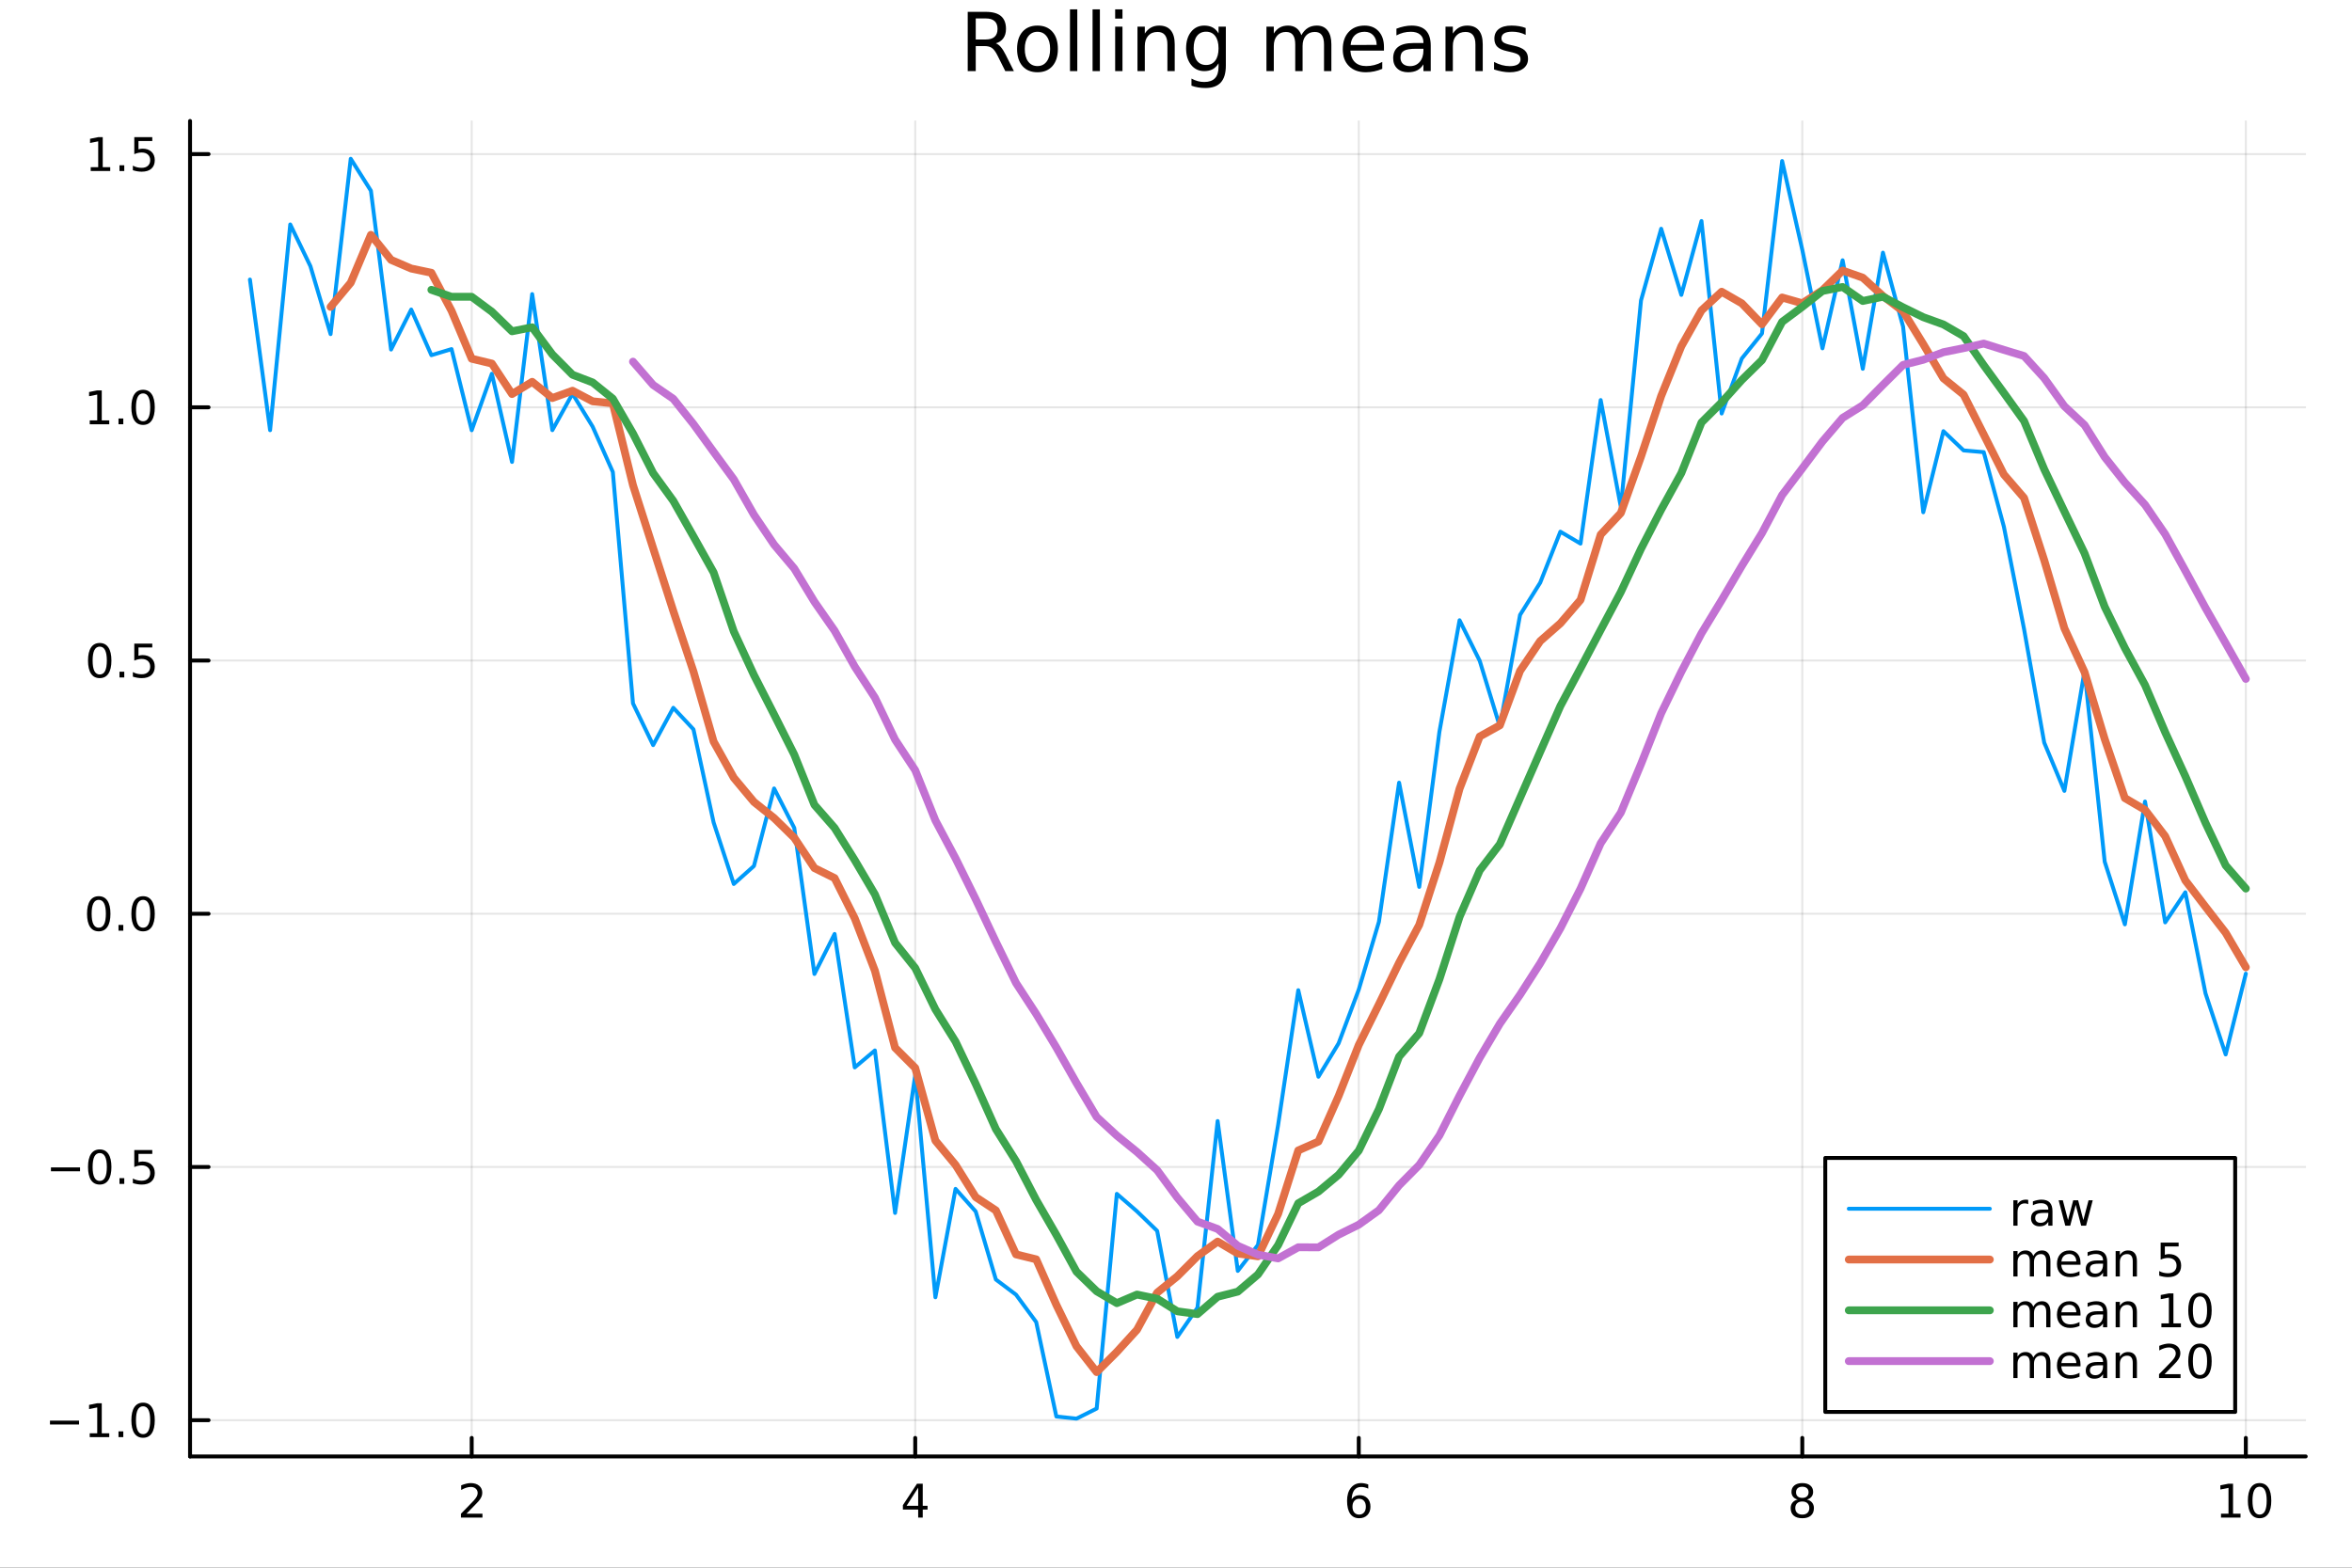 <?xml version="1.0" encoding="utf-8"?>
<svg xmlns="http://www.w3.org/2000/svg" xmlns:xlink="http://www.w3.org/1999/xlink" width="600" height="400" viewBox="0 0 2400 1600">
<rect x="0" y="0" width="2400" height="1600" fill="#333333" stroke="none"/>
<defs>
  <clipPath id="clip140">
    <rect x="0" y="0" width="2400" height="1600"/>
  </clipPath>
</defs>
<path clip-path="url(#clip140)" d="
M0 1600 L2400 1600 L2400 0 L0 0  Z
  " fill="#ffffff" fill-rule="evenodd" fill-opacity="1"/>
<defs>
  <clipPath id="clip141">
    <rect x="480" y="0" width="1681" height="1600"/>
  </clipPath>
</defs>
<path clip-path="url(#clip140)" d="
M193.936 1486.45 L2352.76 1486.45 L2352.76 123.472 L193.936 123.472  Z
  " fill="#ffffff" fill-rule="evenodd" fill-opacity="1"/>
<defs>
  <clipPath id="clip142">
    <rect x="193" y="123" width="2160" height="1364"/>
  </clipPath>
</defs>
<polyline clip-path="url(#clip142)" style="stroke:#000000; stroke-linecap:round; stroke-linejoin:round; stroke-width:2; stroke-opacity:0.1; fill:none" points="
  481.326,1486.45 481.326,123.472 
  "/>
<polyline clip-path="url(#clip142)" style="stroke:#000000; stroke-linecap:round; stroke-linejoin:round; stroke-width:2; stroke-opacity:0.1; fill:none" points="
  933.909,1486.45 933.909,123.472 
  "/>
<polyline clip-path="url(#clip142)" style="stroke:#000000; stroke-linecap:round; stroke-linejoin:round; stroke-width:2; stroke-opacity:0.1; fill:none" points="
  1386.49,1486.45 1386.49,123.472 
  "/>
<polyline clip-path="url(#clip142)" style="stroke:#000000; stroke-linecap:round; stroke-linejoin:round; stroke-width:2; stroke-opacity:0.1; fill:none" points="
  1839.07,1486.45 1839.07,123.472 
  "/>
<polyline clip-path="url(#clip142)" style="stroke:#000000; stroke-linecap:round; stroke-linejoin:round; stroke-width:2; stroke-opacity:0.1; fill:none" points="
  2291.66,1486.45 2291.66,123.472 
  "/>
<polyline clip-path="url(#clip140)" style="stroke:#000000; stroke-linecap:round; stroke-linejoin:round; stroke-width:4; stroke-opacity:1; fill:none" points="
  193.936,1486.45 2352.76,1486.45 
  "/>
<polyline clip-path="url(#clip140)" style="stroke:#000000; stroke-linecap:round; stroke-linejoin:round; stroke-width:4; stroke-opacity:1; fill:none" points="
  481.326,1486.45 481.326,1467.55 
  "/>
<polyline clip-path="url(#clip140)" style="stroke:#000000; stroke-linecap:round; stroke-linejoin:round; stroke-width:4; stroke-opacity:1; fill:none" points="
  933.909,1486.45 933.909,1467.55 
  "/>
<polyline clip-path="url(#clip140)" style="stroke:#000000; stroke-linecap:round; stroke-linejoin:round; stroke-width:4; stroke-opacity:1; fill:none" points="
  1386.49,1486.45 1386.49,1467.55 
  "/>
<polyline clip-path="url(#clip140)" style="stroke:#000000; stroke-linecap:round; stroke-linejoin:round; stroke-width:4; stroke-opacity:1; fill:none" points="
  1839.07,1486.45 1839.07,1467.55 
  "/>
<polyline clip-path="url(#clip140)" style="stroke:#000000; stroke-linecap:round; stroke-linejoin:round; stroke-width:4; stroke-opacity:1; fill:none" points="
  2291.66,1486.45 2291.66,1467.55 
  "/>
<path clip-path="url(#clip140)" d="M475.979 1544.91 L492.298 1544.91 L492.298 1548.85 L470.354 1548.85 L470.354 1544.91 Q473.016 1542.16 477.599 1537.53 Q482.206 1532.88 483.386 1531.53 Q485.632 1529.01 486.511 1527.27 Q487.414 1525.51 487.414 1523.82 Q487.414 1521.07 485.47 1519.33 Q483.548 1517.6 480.446 1517.6 Q478.247 1517.6 475.794 1518.36 Q473.363 1519.13 470.585 1520.68 L470.585 1515.95 Q473.409 1514.82 475.863 1514.24 Q478.317 1513.66 480.354 1513.66 Q485.724 1513.66 488.919 1516.35 Q492.113 1519.03 492.113 1523.52 Q492.113 1525.65 491.303 1527.57 Q490.516 1529.47 488.409 1532.07 Q487.831 1532.74 484.729 1535.95 Q481.627 1539.15 475.979 1544.91 Z" fill="#000000" fill-rule="evenodd" fill-opacity="1" /><path clip-path="url(#clip140)" d="M936.918 1518.36 L925.113 1536.81 L936.918 1536.81 L936.918 1518.36 M935.691 1514.29 L941.571 1514.29 L941.571 1536.81 L946.501 1536.81 L946.501 1540.7 L941.571 1540.7 L941.571 1548.85 L936.918 1548.85 L936.918 1540.7 L921.316 1540.7 L921.316 1536.19 L935.691 1514.29 Z" fill="#000000" fill-rule="evenodd" fill-opacity="1" /><path clip-path="url(#clip140)" d="M1386.9 1529.7 Q1383.75 1529.7 1381.9 1531.86 Q1380.07 1534.01 1380.07 1537.76 Q1380.07 1541.49 1381.9 1543.66 Q1383.75 1545.82 1386.9 1545.82 Q1390.04 1545.82 1391.87 1543.66 Q1393.73 1541.49 1393.73 1537.76 Q1393.73 1534.01 1391.87 1531.86 Q1390.04 1529.7 1386.9 1529.7 M1396.18 1515.05 L1396.18 1519.31 Q1394.42 1518.48 1392.61 1518.04 Q1390.83 1517.6 1389.07 1517.6 Q1384.44 1517.6 1381.99 1520.72 Q1379.56 1523.85 1379.21 1530.17 Q1380.58 1528.15 1382.64 1527.09 Q1384.7 1526 1387.17 1526 Q1392.38 1526 1395.39 1529.17 Q1398.42 1532.32 1398.42 1537.76 Q1398.42 1543.08 1395.28 1546.3 Q1392.13 1549.52 1386.9 1549.52 Q1380.9 1549.52 1377.73 1544.94 Q1374.56 1540.33 1374.56 1531.6 Q1374.56 1523.41 1378.45 1518.55 Q1382.34 1513.66 1388.89 1513.66 Q1390.65 1513.66 1392.43 1514.01 Q1394.23 1514.36 1396.18 1515.05 Z" fill="#000000" fill-rule="evenodd" fill-opacity="1" /><path clip-path="url(#clip140)" d="M1839.07 1532.44 Q1835.74 1532.44 1833.82 1534.22 Q1831.92 1536 1831.92 1539.13 Q1831.92 1542.25 1833.82 1544.03 Q1835.74 1545.82 1839.07 1545.82 Q1842.41 1545.82 1844.33 1544.03 Q1846.25 1542.23 1846.25 1539.13 Q1846.25 1536 1844.33 1534.22 Q1842.43 1532.44 1839.07 1532.44 M1834.4 1530.45 Q1831.39 1529.7 1829.7 1527.64 Q1828.03 1525.58 1828.03 1522.62 Q1828.03 1518.48 1830.97 1516.07 Q1833.94 1513.66 1839.07 1513.66 Q1844.24 1513.66 1847.18 1516.07 Q1850.12 1518.48 1850.12 1522.62 Q1850.12 1525.58 1848.43 1527.64 Q1846.76 1529.7 1843.77 1530.45 Q1847.15 1531.23 1849.03 1533.52 Q1850.93 1535.82 1850.93 1539.13 Q1850.93 1544.15 1847.85 1546.83 Q1844.79 1549.52 1839.07 1549.52 Q1833.36 1549.52 1830.28 1546.83 Q1827.22 1544.15 1827.22 1539.13 Q1827.22 1535.82 1829.12 1533.52 Q1831.02 1531.23 1834.4 1530.45 M1832.69 1523.06 Q1832.69 1525.75 1834.35 1527.25 Q1836.04 1528.76 1839.07 1528.76 Q1842.08 1528.76 1843.77 1527.25 Q1845.49 1525.75 1845.49 1523.06 Q1845.49 1520.38 1843.77 1518.87 Q1842.08 1517.37 1839.07 1517.37 Q1836.04 1517.37 1834.35 1518.87 Q1832.69 1520.38 1832.69 1523.06 Z" fill="#000000" fill-rule="evenodd" fill-opacity="1" /><path clip-path="url(#clip140)" d="M2266.34 1544.91 L2273.98 1544.91 L2273.98 1518.55 L2265.67 1520.21 L2265.67 1515.95 L2273.94 1514.29 L2278.61 1514.29 L2278.61 1544.91 L2286.25 1544.91 L2286.25 1548.85 L2266.34 1548.85 L2266.34 1544.91 Z" fill="#000000" fill-rule="evenodd" fill-opacity="1" /><path clip-path="url(#clip140)" d="M2305.7 1517.37 Q2302.09 1517.37 2300.26 1520.93 Q2298.45 1524.47 2298.45 1531.6 Q2298.45 1538.71 2300.26 1542.27 Q2302.09 1545.82 2305.7 1545.82 Q2309.33 1545.82 2311.14 1542.27 Q2312.96 1538.71 2312.96 1531.6 Q2312.96 1524.47 2311.14 1520.93 Q2309.33 1517.37 2305.7 1517.37 M2305.7 1513.66 Q2311.51 1513.66 2314.56 1518.27 Q2317.64 1522.85 2317.64 1531.6 Q2317.64 1540.33 2314.56 1544.94 Q2311.51 1549.52 2305.7 1549.52 Q2299.89 1549.52 2296.81 1544.94 Q2293.75 1540.33 2293.75 1531.6 Q2293.75 1522.85 2296.81 1518.27 Q2299.89 1513.66 2305.7 1513.66 Z" fill="#000000" fill-rule="evenodd" fill-opacity="1" /><polyline clip-path="url(#clip142)" style="stroke:#000000; stroke-linecap:round; stroke-linejoin:round; stroke-width:2; stroke-opacity:0.1; fill:none" points="
  193.936,1449.47 2352.76,1449.47 
  "/>
<polyline clip-path="url(#clip142)" style="stroke:#000000; stroke-linecap:round; stroke-linejoin:round; stroke-width:2; stroke-opacity:0.1; fill:none" points="
  193.936,1191.03 2352.76,1191.03 
  "/>
<polyline clip-path="url(#clip142)" style="stroke:#000000; stroke-linecap:round; stroke-linejoin:round; stroke-width:2; stroke-opacity:0.1; fill:none" points="
  193.936,932.593 2352.76,932.593 
  "/>
<polyline clip-path="url(#clip142)" style="stroke:#000000; stroke-linecap:round; stroke-linejoin:round; stroke-width:2; stroke-opacity:0.1; fill:none" points="
  193.936,674.154 2352.76,674.154 
  "/>
<polyline clip-path="url(#clip142)" style="stroke:#000000; stroke-linecap:round; stroke-linejoin:round; stroke-width:2; stroke-opacity:0.1; fill:none" points="
  193.936,415.715 2352.76,415.715 
  "/>
<polyline clip-path="url(#clip142)" style="stroke:#000000; stroke-linecap:round; stroke-linejoin:round; stroke-width:2; stroke-opacity:0.1; fill:none" points="
  193.936,157.277 2352.76,157.277 
  "/>
<polyline clip-path="url(#clip140)" style="stroke:#000000; stroke-linecap:round; stroke-linejoin:round; stroke-width:4; stroke-opacity:1; fill:none" points="
  193.936,1486.45 193.936,123.472 
  "/>
<polyline clip-path="url(#clip140)" style="stroke:#000000; stroke-linecap:round; stroke-linejoin:round; stroke-width:4; stroke-opacity:1; fill:none" points="
  193.936,1449.47 212.834,1449.47 
  "/>
<polyline clip-path="url(#clip140)" style="stroke:#000000; stroke-linecap:round; stroke-linejoin:round; stroke-width:4; stroke-opacity:1; fill:none" points="
  193.936,1191.03 212.834,1191.03 
  "/>
<polyline clip-path="url(#clip140)" style="stroke:#000000; stroke-linecap:round; stroke-linejoin:round; stroke-width:4; stroke-opacity:1; fill:none" points="
  193.936,932.593 212.834,932.593 
  "/>
<polyline clip-path="url(#clip140)" style="stroke:#000000; stroke-linecap:round; stroke-linejoin:round; stroke-width:4; stroke-opacity:1; fill:none" points="
  193.936,674.154 212.834,674.154 
  "/>
<polyline clip-path="url(#clip140)" style="stroke:#000000; stroke-linecap:round; stroke-linejoin:round; stroke-width:4; stroke-opacity:1; fill:none" points="
  193.936,415.715 212.834,415.715 
  "/>
<polyline clip-path="url(#clip140)" style="stroke:#000000; stroke-linecap:round; stroke-linejoin:round; stroke-width:4; stroke-opacity:1; fill:none" points="
  193.936,157.277 212.834,157.277 
  "/>
<path clip-path="url(#clip140)" d="M50.992 1449.92 L80.668 1449.92 L80.668 1453.86 L50.992 1453.86 L50.992 1449.92 Z" fill="#000000" fill-rule="evenodd" fill-opacity="1" /><path clip-path="url(#clip140)" d="M91.571 1462.82 L99.21 1462.82 L99.21 1436.45 L90.899 1438.12 L90.899 1433.86 L99.163 1432.19 L103.839 1432.19 L103.839 1462.82 L111.478 1462.82 L111.478 1466.75 L91.571 1466.75 L91.571 1462.82 Z" fill="#000000" fill-rule="evenodd" fill-opacity="1" /><path clip-path="url(#clip140)" d="M120.922 1460.87 L125.807 1460.87 L125.807 1466.75 L120.922 1466.75 L120.922 1460.87 Z" fill="#000000" fill-rule="evenodd" fill-opacity="1" /><path clip-path="url(#clip140)" d="M145.992 1435.27 Q142.381 1435.27 140.552 1438.83 Q138.746 1442.38 138.746 1449.51 Q138.746 1456.61 140.552 1460.18 Q142.381 1463.72 145.992 1463.72 Q149.626 1463.72 151.431 1460.18 Q153.26 1456.61 153.26 1449.51 Q153.26 1442.38 151.431 1438.83 Q149.626 1435.27 145.992 1435.27 M145.992 1431.57 Q151.802 1431.57 154.857 1436.17 Q157.936 1440.76 157.936 1449.51 Q157.936 1458.23 154.857 1462.84 Q151.802 1467.42 145.992 1467.42 Q140.181 1467.42 137.103 1462.84 Q134.047 1458.23 134.047 1449.51 Q134.047 1440.76 137.103 1436.17 Q140.181 1431.57 145.992 1431.57 Z" fill="#000000" fill-rule="evenodd" fill-opacity="1" /><path clip-path="url(#clip140)" d="M51.987 1191.48 L81.663 1191.48 L81.663 1195.42 L51.987 1195.42 L51.987 1191.48 Z" fill="#000000" fill-rule="evenodd" fill-opacity="1" /><path clip-path="url(#clip140)" d="M101.756 1176.83 Q98.145 1176.83 96.316 1180.4 Q94.51 1183.94 94.51 1191.07 Q94.51 1198.17 96.316 1201.74 Q98.145 1205.28 101.756 1205.28 Q105.39 1205.28 107.196 1201.74 Q109.024 1198.17 109.024 1191.07 Q109.024 1183.94 107.196 1180.4 Q105.39 1176.83 101.756 1176.83 M101.756 1173.13 Q107.566 1173.13 110.621 1177.73 Q113.7 1182.32 113.7 1191.07 Q113.7 1199.79 110.621 1204.4 Q107.566 1208.98 101.756 1208.98 Q95.946 1208.98 92.867 1204.4 Q89.811 1199.79 89.811 1191.07 Q89.811 1182.32 92.867 1177.73 Q95.946 1173.13 101.756 1173.13 Z" fill="#000000" fill-rule="evenodd" fill-opacity="1" /><path clip-path="url(#clip140)" d="M121.918 1202.43 L126.802 1202.43 L126.802 1208.31 L121.918 1208.31 L121.918 1202.43 Z" fill="#000000" fill-rule="evenodd" fill-opacity="1" /><path clip-path="url(#clip140)" d="M137.033 1173.75 L155.39 1173.75 L155.39 1177.69 L141.316 1177.69 L141.316 1186.16 Q142.334 1185.81 143.353 1185.65 Q144.371 1185.46 145.39 1185.46 Q151.177 1185.46 154.556 1188.64 Q157.936 1191.81 157.936 1197.22 Q157.936 1202.8 154.464 1205.9 Q150.992 1208.98 144.672 1208.98 Q142.496 1208.98 140.228 1208.61 Q137.982 1208.24 135.575 1207.5 L135.575 1202.8 Q137.658 1203.94 139.881 1204.49 Q142.103 1205.05 144.58 1205.05 Q148.584 1205.05 150.922 1202.94 Q153.26 1200.84 153.26 1197.22 Q153.26 1193.61 150.922 1191.51 Q148.584 1189.4 144.58 1189.4 Q142.705 1189.4 140.83 1189.82 Q138.978 1190.23 137.033 1191.11 L137.033 1173.75 Z" fill="#000000" fill-rule="evenodd" fill-opacity="1" /><path clip-path="url(#clip140)" d="M100.76 918.392 Q97.149 918.392 95.321 921.957 Q93.515 925.498 93.515 932.628 Q93.515 939.734 95.321 943.299 Q97.149 946.841 100.76 946.841 Q104.395 946.841 106.2 943.299 Q108.029 939.734 108.029 932.628 Q108.029 925.498 106.2 921.957 Q104.395 918.392 100.76 918.392 M100.76 914.688 Q106.571 914.688 109.626 919.295 Q112.705 923.878 112.705 932.628 Q112.705 941.355 109.626 945.961 Q106.571 950.544 100.76 950.544 Q94.95 950.544 91.871 945.961 Q88.816 941.355 88.816 932.628 Q88.816 923.878 91.871 919.295 Q94.95 914.688 100.76 914.688 Z" fill="#000000" fill-rule="evenodd" fill-opacity="1" /><path clip-path="url(#clip140)" d="M120.922 943.993 L125.807 943.993 L125.807 949.873 L120.922 949.873 L120.922 943.993 Z" fill="#000000" fill-rule="evenodd" fill-opacity="1" /><path clip-path="url(#clip140)" d="M145.992 918.392 Q142.381 918.392 140.552 921.957 Q138.746 925.498 138.746 932.628 Q138.746 939.734 140.552 943.299 Q142.381 946.841 145.992 946.841 Q149.626 946.841 151.431 943.299 Q153.26 939.734 153.26 932.628 Q153.26 925.498 151.431 921.957 Q149.626 918.392 145.992 918.392 M145.992 914.688 Q151.802 914.688 154.857 919.295 Q157.936 923.878 157.936 932.628 Q157.936 941.355 154.857 945.961 Q151.802 950.544 145.992 950.544 Q140.181 950.544 137.103 945.961 Q134.047 941.355 134.047 932.628 Q134.047 923.878 137.103 919.295 Q140.181 914.688 145.992 914.688 Z" fill="#000000" fill-rule="evenodd" fill-opacity="1" /><path clip-path="url(#clip140)" d="M101.756 659.953 Q98.145 659.953 96.316 663.518 Q94.51 667.059 94.51 674.189 Q94.51 681.295 96.316 684.86 Q98.145 688.402 101.756 688.402 Q105.39 688.402 107.196 684.86 Q109.024 681.295 109.024 674.189 Q109.024 667.059 107.196 663.518 Q105.39 659.953 101.756 659.953 M101.756 656.249 Q107.566 656.249 110.621 660.856 Q113.7 665.439 113.7 674.189 Q113.7 682.916 110.621 687.522 Q107.566 692.106 101.756 692.106 Q95.946 692.106 92.867 687.522 Q89.811 682.916 89.811 674.189 Q89.811 665.439 92.867 660.856 Q95.946 656.249 101.756 656.249 Z" fill="#000000" fill-rule="evenodd" fill-opacity="1" /><path clip-path="url(#clip140)" d="M121.918 685.555 L126.802 685.555 L126.802 691.434 L121.918 691.434 L121.918 685.555 Z" fill="#000000" fill-rule="evenodd" fill-opacity="1" /><path clip-path="url(#clip140)" d="M137.033 656.874 L155.39 656.874 L155.39 660.809 L141.316 660.809 L141.316 669.282 Q142.334 668.934 143.353 668.772 Q144.371 668.587 145.39 668.587 Q151.177 668.587 154.556 671.758 Q157.936 674.93 157.936 680.346 Q157.936 685.925 154.464 689.027 Q150.992 692.106 144.672 692.106 Q142.496 692.106 140.228 691.735 Q137.982 691.365 135.575 690.624 L135.575 685.925 Q137.658 687.059 139.881 687.615 Q142.103 688.17 144.58 688.17 Q148.584 688.17 150.922 686.064 Q153.26 683.957 153.26 680.346 Q153.26 676.735 150.922 674.629 Q148.584 672.522 144.58 672.522 Q142.705 672.522 140.83 672.939 Q138.978 673.356 137.033 674.235 L137.033 656.874 Z" fill="#000000" fill-rule="evenodd" fill-opacity="1" /><path clip-path="url(#clip140)" d="M91.571 429.06 L99.21 429.06 L99.21 402.695 L90.899 404.361 L90.899 400.102 L99.163 398.435 L103.839 398.435 L103.839 429.06 L111.478 429.06 L111.478 432.995 L91.571 432.995 L91.571 429.06 Z" fill="#000000" fill-rule="evenodd" fill-opacity="1" /><path clip-path="url(#clip140)" d="M120.922 427.116 L125.807 427.116 L125.807 432.995 L120.922 432.995 L120.922 427.116 Z" fill="#000000" fill-rule="evenodd" fill-opacity="1" /><path clip-path="url(#clip140)" d="M145.992 401.514 Q142.381 401.514 140.552 405.079 Q138.746 408.621 138.746 415.75 Q138.746 422.857 140.552 426.421 Q142.381 429.963 145.992 429.963 Q149.626 429.963 151.431 426.421 Q153.26 422.857 153.26 415.75 Q153.26 408.621 151.431 405.079 Q149.626 401.514 145.992 401.514 M145.992 397.81 Q151.802 397.81 154.857 402.417 Q157.936 407 157.936 415.75 Q157.936 424.477 154.857 429.083 Q151.802 433.667 145.992 433.667 Q140.181 433.667 137.103 429.083 Q134.047 424.477 134.047 415.75 Q134.047 407 137.103 402.417 Q140.181 397.81 145.992 397.81 Z" fill="#000000" fill-rule="evenodd" fill-opacity="1" /><path clip-path="url(#clip140)" d="M92.566 170.621 L100.205 170.621 L100.205 144.256 L91.895 145.922 L91.895 141.663 L100.159 139.997 L104.834 139.997 L104.834 170.621 L112.473 170.621 L112.473 174.557 L92.566 174.557 L92.566 170.621 Z" fill="#000000" fill-rule="evenodd" fill-opacity="1" /><path clip-path="url(#clip140)" d="M121.918 168.677 L126.802 168.677 L126.802 174.557 L121.918 174.557 L121.918 168.677 Z" fill="#000000" fill-rule="evenodd" fill-opacity="1" /><path clip-path="url(#clip140)" d="M137.033 139.997 L155.39 139.997 L155.39 143.932 L141.316 143.932 L141.316 152.404 Q142.334 152.057 143.353 151.895 Q144.371 151.709 145.39 151.709 Q151.177 151.709 154.556 154.881 Q157.936 158.052 157.936 163.469 Q157.936 169.047 154.464 172.149 Q150.992 175.228 144.672 175.228 Q142.496 175.228 140.228 174.857 Q137.982 174.487 135.575 173.746 L135.575 169.047 Q137.658 170.182 139.881 170.737 Q142.103 171.293 144.58 171.293 Q148.584 171.293 150.922 169.186 Q153.26 167.08 153.26 163.469 Q153.26 159.858 150.922 157.751 Q148.584 155.645 144.58 155.645 Q142.705 155.645 140.83 156.061 Q138.978 156.478 137.033 157.358 L137.033 139.997 Z" fill="#000000" fill-rule="evenodd" fill-opacity="1" /><path clip-path="url(#clip140)" d="M1016.15 44.22 Q1018.79 45.111 1021.26 48.028 Q1023.77 50.944 1026.28 56.048 L1034.59 72.576 L1025.8 72.576 L1018.06 57.061 Q1015.06 50.985 1012.22 49 Q1009.43 47.015 1004.57 47.015 L995.656 47.015 L995.656 72.576 L987.474 72.576 L987.474 12.096 L1005.95 12.096 Q1016.32 12.096 1021.42 16.43 Q1026.52 20.765 1026.52 29.515 Q1026.52 35.227 1023.85 38.994 Q1021.22 42.761 1016.15 44.22 M995.656 18.82 L995.656 40.29 L1005.95 40.29 Q1011.86 40.29 1014.86 37.576 Q1017.9 34.822 1017.9 29.515 Q1017.9 24.208 1014.86 21.535 Q1011.86 18.82 1005.95 18.82 L995.656 18.82 Z" fill="#000000" fill-rule="evenodd" fill-opacity="1" /><path clip-path="url(#clip140)" d="M1058.65 32.431 Q1052.65 32.431 1049.17 37.131 Q1045.69 41.789 1045.69 49.931 Q1045.69 58.074 1049.13 62.773 Q1052.61 67.431 1058.65 67.431 Q1064.6 67.431 1068.09 62.732 Q1071.57 58.033 1071.57 49.931 Q1071.57 41.87 1068.09 37.171 Q1064.6 32.431 1058.65 32.431 M1058.65 26.112 Q1068.37 26.112 1073.92 32.431 Q1079.47 38.751 1079.47 49.931 Q1079.47 61.071 1073.92 67.431 Q1068.37 73.751 1058.65 73.751 Q1048.89 73.751 1043.34 67.431 Q1037.83 61.071 1037.83 49.931 Q1037.83 38.751 1043.34 32.431 Q1048.89 26.112 1058.65 26.112 Z" fill="#000000" fill-rule="evenodd" fill-opacity="1" /><path clip-path="url(#clip140)" d="M1091.82 9.544 L1099.28 9.544 L1099.28 72.576 L1091.82 72.576 L1091.82 9.544 Z" fill="#000000" fill-rule="evenodd" fill-opacity="1" /><path clip-path="url(#clip140)" d="M1114.87 9.544 L1122.33 9.544 L1122.33 72.576 L1114.87 72.576 L1114.87 9.544 Z" fill="#000000" fill-rule="evenodd" fill-opacity="1" /><path clip-path="url(#clip140)" d="M1137.92 27.206 L1145.38 27.206 L1145.38 72.576 L1137.92 72.576 L1137.92 27.206 M1137.92 9.544 L1145.38 9.544 L1145.38 18.983 L1137.92 18.983 L1137.92 9.544 Z" fill="#000000" fill-rule="evenodd" fill-opacity="1" /><path clip-path="url(#clip140)" d="M1198.69 45.192 L1198.69 72.576 L1191.23 72.576 L1191.23 45.435 Q1191.23 38.994 1188.72 35.794 Q1186.21 32.594 1181.19 32.594 Q1175.15 32.594 1171.67 36.442 Q1168.18 40.29 1168.18 46.934 L1168.18 72.576 L1160.69 72.576 L1160.69 27.206 L1168.18 27.206 L1168.18 34.254 Q1170.86 30.163 1174.46 28.138 Q1178.11 26.112 1182.85 26.112 Q1190.67 26.112 1194.68 30.973 Q1198.69 35.794 1198.69 45.192 Z" fill="#000000" fill-rule="evenodd" fill-opacity="1" /><path clip-path="url(#clip140)" d="M1243.41 49.364 Q1243.41 41.263 1240.05 36.806 Q1236.73 32.35 1230.69 32.35 Q1224.69 32.35 1221.33 36.806 Q1218.01 41.263 1218.01 49.364 Q1218.01 57.426 1221.33 61.882 Q1224.69 66.338 1230.69 66.338 Q1236.73 66.338 1240.05 61.882 Q1243.41 57.426 1243.41 49.364 M1250.86 66.945 Q1250.86 78.531 1245.72 84.162 Q1240.57 89.833 1229.96 89.833 Q1226.03 89.833 1222.55 89.225 Q1219.06 88.658 1215.78 87.443 L1215.78 80.192 Q1219.06 81.974 1222.26 82.825 Q1225.46 83.675 1228.79 83.675 Q1236.12 83.675 1239.76 79.827 Q1243.41 76.019 1243.41 68.282 L1243.41 64.596 Q1241.1 68.606 1237.5 70.591 Q1233.89 72.576 1228.87 72.576 Q1220.52 72.576 1215.42 66.216 Q1210.31 59.856 1210.31 49.364 Q1210.31 38.832 1215.42 32.472 Q1220.52 26.112 1228.87 26.112 Q1233.89 26.112 1237.5 28.097 Q1241.1 30.082 1243.41 34.092 L1243.41 27.206 L1250.86 27.206 L1250.86 66.945 Z" fill="#000000" fill-rule="evenodd" fill-opacity="1" /><path clip-path="url(#clip140)" d="M1327.91 35.915 Q1330.71 30.892 1334.6 28.502 Q1338.48 26.112 1343.75 26.112 Q1350.84 26.112 1354.69 31.095 Q1358.54 36.037 1358.54 45.192 L1358.54 72.576 L1351.04 72.576 L1351.04 45.435 Q1351.04 38.913 1348.73 35.753 Q1346.42 32.594 1341.68 32.594 Q1335.89 32.594 1332.53 36.442 Q1329.17 40.29 1329.17 46.934 L1329.17 72.576 L1321.67 72.576 L1321.67 45.435 Q1321.67 38.873 1319.36 35.753 Q1317.06 32.594 1312.23 32.594 Q1306.52 32.594 1303.16 36.482 Q1299.8 40.331 1299.8 46.934 L1299.8 72.576 L1292.3 72.576 L1292.3 27.206 L1299.8 27.206 L1299.8 34.254 Q1302.35 30.082 1305.92 28.097 Q1309.48 26.112 1314.38 26.112 Q1319.32 26.112 1322.77 28.624 Q1326.25 31.135 1327.91 35.915 Z" fill="#000000" fill-rule="evenodd" fill-opacity="1" /><path clip-path="url(#clip140)" d="M1412.21 48.028 L1412.21 51.673 L1377.94 51.673 Q1378.43 59.37 1382.56 63.421 Q1386.73 67.431 1394.14 67.431 Q1398.44 67.431 1402.45 66.378 Q1406.5 65.325 1410.47 63.218 L1410.47 70.267 Q1406.46 71.968 1402.25 72.86 Q1398.03 73.751 1393.7 73.751 Q1382.84 73.751 1376.48 67.431 Q1370.16 61.112 1370.16 50.337 Q1370.16 39.197 1376.16 32.675 Q1382.19 26.112 1392.4 26.112 Q1401.56 26.112 1406.86 32.026 Q1412.21 37.9 1412.21 48.028 M1404.76 45.84 Q1404.68 39.723 1401.31 36.077 Q1397.99 32.431 1392.48 32.431 Q1386.24 32.431 1382.48 35.956 Q1378.75 39.48 1378.18 45.88 L1404.76 45.84 Z" fill="#000000" fill-rule="evenodd" fill-opacity="1" /><path clip-path="url(#clip140)" d="M1445.06 49.769 Q1436.03 49.769 1432.55 51.835 Q1429.06 53.901 1429.06 58.884 Q1429.06 62.854 1431.66 65.203 Q1434.29 67.512 1438.78 67.512 Q1444.98 67.512 1448.71 63.137 Q1452.48 58.722 1452.48 51.43 L1452.48 49.769 L1445.06 49.769 M1459.93 46.691 L1459.93 72.576 L1452.48 72.576 L1452.48 65.689 Q1449.92 69.821 1446.12 71.806 Q1442.31 73.751 1436.8 73.751 Q1429.83 73.751 1425.7 69.862 Q1421.61 65.933 1421.61 59.37 Q1421.61 51.714 1426.71 47.825 Q1431.86 43.936 1442.03 43.936 L1452.48 43.936 L1452.48 43.207 Q1452.48 38.062 1449.07 35.267 Q1445.71 32.431 1439.6 32.431 Q1435.71 32.431 1432.02 33.363 Q1428.33 34.295 1424.93 36.158 L1424.93 29.272 Q1429.02 27.692 1432.87 26.922 Q1436.72 26.112 1440.36 26.112 Q1450.21 26.112 1455.07 31.216 Q1459.93 36.32 1459.93 46.691 Z" fill="#000000" fill-rule="evenodd" fill-opacity="1" /><path clip-path="url(#clip140)" d="M1513 45.192 L1513 72.576 L1505.54 72.576 L1505.54 45.435 Q1505.54 38.994 1503.03 35.794 Q1500.52 32.594 1495.5 32.594 Q1489.46 32.594 1485.98 36.442 Q1482.49 40.29 1482.49 46.934 L1482.49 72.576 L1475 72.576 L1475 27.206 L1482.49 27.206 L1482.49 34.254 Q1485.17 30.163 1488.77 28.138 Q1492.42 26.112 1497.16 26.112 Q1504.98 26.112 1508.99 30.973 Q1513 35.794 1513 45.192 Z" fill="#000000" fill-rule="evenodd" fill-opacity="1" /><path clip-path="url(#clip140)" d="M1556.79 28.543 L1556.79 35.591 Q1553.63 33.971 1550.23 33.161 Q1546.82 32.35 1543.18 32.35 Q1537.63 32.35 1534.83 34.052 Q1532.08 35.753 1532.08 39.156 Q1532.08 41.749 1534.06 43.248 Q1536.05 44.706 1542.04 46.043 L1544.59 46.61 Q1552.53 48.311 1555.86 51.43 Q1559.22 54.509 1559.22 60.059 Q1559.22 66.378 1554.2 70.064 Q1549.21 73.751 1540.46 73.751 Q1536.82 73.751 1532.85 73.022 Q1528.92 72.333 1524.54 70.915 L1524.54 63.218 Q1528.67 65.365 1532.68 66.459 Q1536.7 67.512 1540.62 67.512 Q1545.89 67.512 1548.73 65.73 Q1551.56 63.907 1551.56 60.626 Q1551.56 57.588 1549.5 55.967 Q1547.47 54.347 1540.54 52.848 L1537.95 52.24 Q1531.02 50.782 1527.95 47.785 Q1524.87 44.746 1524.87 39.48 Q1524.87 33.08 1529.4 29.596 Q1533.94 26.112 1542.29 26.112 Q1546.42 26.112 1550.06 26.72 Q1553.71 27.327 1556.79 28.543 Z" fill="#000000" fill-rule="evenodd" fill-opacity="1" /><polyline clip-path="url(#clip142)" style="stroke:#009af9; stroke-linecap:round; stroke-linejoin:round; stroke-width:4; stroke-opacity:1; fill:none" points="
  255.035,285.321 275.607,439.048 296.179,229.069 316.751,271.692 337.322,340.999 357.894,162.047 378.466,194.654 399.038,356.754 419.61,315.93 440.182,362.51 
  460.754,356.286 481.326,439.107 501.898,381.422 522.47,471.453 543.042,300.153 563.614,439.023 584.186,401.872 604.758,435.493 625.33,481.736 645.902,717.887 
  666.474,760.468 687.046,722.39 707.617,744.375 728.189,839.453 748.761,902.206 769.333,883.846 789.905,804.708 810.477,844.984 831.049,994.067 851.621,953.224 
  872.193,1089.4 892.765,1072.11 913.337,1237.93 933.909,1097.14 954.481,1324.02 975.053,1213.39 995.625,1236.46 1016.2,1305.9 1036.77,1321.38 1057.34,1349.32 
  1077.91,1445.7 1098.48,1447.87 1119.06,1437.57 1139.63,1218.46 1160.2,1236.33 1180.77,1256.24 1201.34,1364.49 1221.92,1334.63 1242.49,1144.16 1263.06,1297.08 
  1283.63,1270.6 1304.2,1148.18 1324.78,1010.62 1345.35,1098.92 1365.92,1064.85 1386.49,1010.01 1407.06,940.794 1427.64,798.817 1448.21,905.16 1468.78,746.904 
  1489.35,633.037 1509.92,674.48 1530.5,741.682 1551.07,627.613 1571.64,594.68 1592.21,542.641 1612.78,554.814 1633.35,408.312 1653.93,517.504 1674.5,306.645 
  1695.07,233.464 1715.64,300.973 1736.21,225.602 1756.79,422.026 1777.36,365.899 1797.93,340.393 1818.5,164.346 1839.07,254.959 1859.65,355.507 1880.22,265.66 
  1900.79,376.387 1921.36,257.86 1941.93,333.402 1962.51,522.803 1983.08,440.069 2003.65,459.693 2024.22,461.468 2044.79,537.569 2065.37,642.072 2085.94,757.936 
  2106.51,807.171 2127.08,684.812 2147.65,879.452 2168.23,943.399 2188.8,818.075 2209.37,941.397 2229.94,910.68 2250.51,1013.82 2271.09,1076.18 2291.66,993.75 
  
  "/>
<polyline clip-path="url(#clip142)" style="stroke:#e26f46; stroke-linecap:round; stroke-linejoin:round; stroke-width:8; stroke-opacity:1; fill:none" points="
  337.322,313.226 357.894,288.571 378.466,239.692 399.038,265.229 419.61,274.077 440.182,278.379 460.754,317.227 481.326,366.118 501.898,371.051 522.47,402.156 
  543.042,389.684 563.614,406.231 584.186,398.784 604.758,409.599 625.33,411.655 645.902,495.202 666.474,559.491 687.046,623.595 707.617,685.371 728.189,756.914 
  748.761,793.778 769.333,818.454 789.905,834.918 810.477,855.039 831.049,885.962 851.621,896.166 872.193,937.277 892.765,990.757 913.337,1069.34 933.909,1089.96 
  954.481,1164.12 975.053,1188.92 995.625,1221.79 1016.2,1235.38 1036.77,1280.23 1057.34,1285.29 1077.91,1331.75 1098.48,1374.03 1119.06,1400.37 1139.63,1379.78 
  1160.2,1357.19 1180.77,1319.29 1201.34,1302.62 1221.92,1282.03 1242.49,1267.17 1263.06,1279.32 1283.63,1282.19 1304.2,1238.93 1324.78,1174.13 1345.35,1165.08 
  1365.92,1118.63 1386.49,1066.52 1407.06,1025.04 1427.64,982.677 1448.21,943.925 1468.78,880.336 1489.35,804.942 1509.92,751.68 1530.5,740.252 1551.07,684.743 
  1571.64,654.298 1592.21,636.219 1612.78,612.286 1633.35,545.612 1653.93,523.591 1674.5,465.984 1695.07,404.148 1715.64,353.38 1736.21,316.837 1756.79,297.742 
  1777.36,309.593 1797.93,330.979 1818.5,303.653 1839.07,309.525 1859.65,296.221 1880.22,276.173 1900.79,283.372 1921.36,302.075 1941.93,317.763 1962.51,351.223 
  1983.08,386.104 2003.65,402.765 2024.22,443.487 2044.79,484.321 2065.37,508.174 2085.94,571.748 2106.51,641.243 2127.08,685.912 2147.65,754.289 2168.23,814.554 
  2188.8,826.582 2209.37,853.427 2229.94,898.601 2250.51,925.474 2271.09,952.029 2291.66,987.164 
  "/>
<polyline clip-path="url(#clip142)" style="stroke:#3da44d; stroke-linecap:round; stroke-linejoin:round; stroke-width:8; stroke-opacity:1; fill:none" points="
  440.182,295.802 460.754,302.899 481.326,302.905 501.898,318.14 522.47,338.116 543.042,334.032 563.614,361.729 584.186,382.451 604.758,390.325 625.33,406.905 
  645.902,442.443 666.474,482.861 687.046,511.19 707.617,547.485 728.189,584.285 748.761,644.49 769.333,688.973 789.905,729.256 810.477,770.205 831.049,821.438 
  851.621,844.972 872.193,877.866 892.765,912.837 913.337,962.192 933.909,987.961 954.481,1030.14 975.053,1063.1 995.625,1106.27 1016.2,1152.36 1036.77,1185.1 
  1057.34,1224.7 1077.91,1260.33 1098.48,1297.91 1119.06,1317.88 1139.63,1330.01 1160.2,1321.24 1180.77,1325.52 1201.34,1338.33 1221.92,1341.2 1242.49,1323.48 
  1263.06,1318.25 1283.63,1300.74 1304.2,1270.77 1324.78,1228.08 1345.35,1216.12 1365.92,1198.98 1386.49,1174.35 1407.06,1131.98 1427.64,1078.4 1448.21,1054.5 
  1468.78,999.485 1489.35,935.729 1509.92,888.359 1530.5,861.465 1551.07,814.334 1571.64,767.317 1592.21,720.581 1612.78,681.983 1633.35,642.932 1653.93,604.167 
  1674.5,560.141 1695.07,520.184 1715.64,482.833 1736.21,431.225 1756.79,410.666 1777.36,387.788 1797.93,367.563 1818.5,328.516 1839.07,313.181 1859.65,296.981 
  1880.22,292.883 1900.79,307.175 1921.36,302.864 1941.93,313.644 1962.51,323.722 1983.08,331.139 2003.65,343.069 2024.22,372.781 2044.79,401.042 2065.37,429.698 
  2085.94,478.926 2106.51,522.004 2127.08,564.7 2147.65,619.305 2168.23,661.364 2188.8,699.165 2209.37,747.335 2229.94,792.256 2250.51,839.881 2271.09,883.291 
  2291.66,906.873 
  "/>
<polyline clip-path="url(#clip142)" style="stroke:#c271d2; stroke-linecap:round; stroke-linejoin:round; stroke-width:8; stroke-opacity:1; fill:none" points="
  645.902,369.123 666.474,392.88 687.046,407.047 707.617,432.812 728.189,461.201 748.761,489.261 769.333,525.351 789.905,555.854 810.477,580.265 831.049,614.172 
  851.621,643.708 872.193,680.363 892.765,712.013 913.337,754.839 933.909,786.123 954.481,837.316 975.053,876.035 995.625,917.764 1016.2,961.285 1036.77,1003.27 
  1057.34,1034.84 1077.91,1069.1 1098.48,1105.37 1119.06,1140.03 1139.63,1158.98 1160.2,1175.69 1180.77,1194.31 1201.34,1222.3 1221.92,1246.78 1242.49,1254.29 
  1263.06,1271.48 1283.63,1280.54 1304.2,1284.34 1324.78,1272.98 1345.35,1273.07 1365.92,1260.11 1386.49,1249.94 1407.06,1235.15 1427.64,1209.8 1448.21,1188.99 
  1468.78,1158.87 1489.35,1118.24 1509.92,1079.57 1530.5,1044.77 1551.07,1015.23 1571.64,983.147 1592.21,947.467 1612.78,906.983 1633.35,860.668 1653.93,829.335 
  1674.5,779.813 1695.07,727.956 1715.64,685.596 1736.21,646.345 1756.79,612.5 1777.36,577.553 1797.93,544.072 1818.5,505.25 1839.07,478.057 1859.65,450.574 
  1880.22,426.512 1900.79,413.679 1921.36,392.848 1941.93,372.434 1962.51,367.194 1983.08,359.463 2003.65,355.316 2024.22,350.649 2044.79,357.111 2065.37,363.34 
  2085.94,385.904 2106.51,414.59 2127.08,433.782 2147.65,466.474 2168.23,492.543 2188.8,515.152 2209.37,545.202 2229.94,582.519 2250.51,620.461 2271.09,656.495 
  2291.66,692.899 
  "/>
<path clip-path="url(#clip140)" d="
M1862.53 1441.02 L2280.8 1441.02 L2280.8 1181.82 L1862.53 1181.82  Z
  " fill="#ffffff" fill-rule="evenodd" fill-opacity="1"/>
<polyline clip-path="url(#clip140)" style="stroke:#000000; stroke-linecap:round; stroke-linejoin:round; stroke-width:4; stroke-opacity:1; fill:none" points="
  1862.53,1441.02 2280.8,1441.02 2280.8,1181.82 1862.53,1181.82 1862.53,1441.02 
  "/>
<polyline clip-path="url(#clip140)" style="stroke:#009af9; stroke-linecap:round; stroke-linejoin:round; stroke-width:4; stroke-opacity:1; fill:none" points="
  1886.52,1233.66 2030.44,1233.66 
  "/>
<path clip-path="url(#clip140)" d="M2069.61 1228.99 Q2068.89 1228.57 2068.04 1228.39 Q2067.2 1228.18 2066.18 1228.18 Q2062.57 1228.18 2060.63 1230.54 Q2058.71 1232.88 2058.71 1237.28 L2058.71 1250.94 L2054.43 1250.94 L2054.43 1225.01 L2058.71 1225.01 L2058.71 1229.04 Q2060.05 1226.68 2062.2 1225.54 Q2064.36 1224.38 2067.43 1224.38 Q2067.87 1224.38 2068.41 1224.45 Q2068.94 1224.5 2069.59 1224.62 L2069.61 1228.99 Z" fill="#000000" fill-rule="evenodd" fill-opacity="1" /><path clip-path="url(#clip140)" d="M2085.86 1237.9 Q2080.7 1237.9 2078.71 1239.08 Q2076.72 1240.26 2076.72 1243.11 Q2076.72 1245.38 2078.2 1246.72 Q2079.7 1248.04 2082.27 1248.04 Q2085.81 1248.04 2087.94 1245.54 Q2090.1 1243.02 2090.1 1238.85 L2090.1 1237.9 L2085.86 1237.9 M2094.36 1236.14 L2094.36 1250.94 L2090.1 1250.94 L2090.1 1247 Q2088.64 1249.36 2086.46 1250.5 Q2084.29 1251.61 2081.14 1251.61 Q2077.16 1251.61 2074.8 1249.38 Q2072.46 1247.14 2072.46 1243.39 Q2072.46 1239.01 2075.37 1236.79 Q2078.31 1234.57 2084.12 1234.57 L2090.1 1234.57 L2090.1 1234.15 Q2090.1 1231.21 2088.15 1229.62 Q2086.23 1228 2082.74 1228 Q2080.51 1228 2078.41 1228.53 Q2076.3 1229.06 2074.36 1230.13 L2074.36 1226.19 Q2076.69 1225.29 2078.89 1224.85 Q2081.09 1224.38 2083.18 1224.38 Q2088.8 1224.38 2091.58 1227.3 Q2094.36 1230.22 2094.36 1236.14 Z" fill="#000000" fill-rule="evenodd" fill-opacity="1" /><path clip-path="url(#clip140)" d="M2100.65 1225.01 L2104.91 1225.01 L2110.24 1245.24 L2115.54 1225.01 L2120.56 1225.01 L2125.88 1245.24 L2131.18 1225.01 L2135.44 1225.01 L2128.66 1250.94 L2123.64 1250.94 L2118.06 1229.69 L2112.46 1250.94 L2107.43 1250.94 L2100.65 1225.01 Z" fill="#000000" fill-rule="evenodd" fill-opacity="1" /><polyline clip-path="url(#clip140)" style="stroke:#e26f46; stroke-linecap:round; stroke-linejoin:round; stroke-width:8; stroke-opacity:1; fill:none" points="
  1886.52,1285.5 2030.44,1285.5 
  "/>
<path clip-path="url(#clip140)" d="M2074.77 1281.83 Q2076.37 1278.96 2078.59 1277.59 Q2080.81 1276.22 2083.82 1276.22 Q2087.87 1276.22 2090.07 1279.07 Q2092.27 1281.9 2092.27 1287.13 L2092.27 1302.78 L2087.99 1302.78 L2087.99 1287.27 Q2087.99 1283.54 2086.67 1281.73 Q2085.35 1279.93 2082.64 1279.93 Q2079.33 1279.93 2077.41 1282.13 Q2075.49 1284.33 2075.49 1288.12 L2075.49 1302.78 L2071.21 1302.78 L2071.21 1287.27 Q2071.21 1283.52 2069.89 1281.73 Q2068.57 1279.93 2065.81 1279.93 Q2062.55 1279.93 2060.63 1282.15 Q2058.71 1284.35 2058.71 1288.12 L2058.71 1302.78 L2054.43 1302.78 L2054.43 1276.85 L2058.71 1276.85 L2058.71 1280.88 Q2060.17 1278.49 2062.2 1277.36 Q2064.24 1276.22 2067.04 1276.22 Q2069.86 1276.22 2071.83 1277.66 Q2073.82 1279.09 2074.77 1281.83 Z" fill="#000000" fill-rule="evenodd" fill-opacity="1" /><path clip-path="url(#clip140)" d="M2122.94 1288.75 L2122.94 1290.83 L2103.36 1290.83 Q2103.64 1295.23 2106 1297.54 Q2108.38 1299.84 2112.62 1299.84 Q2115.07 1299.84 2117.36 1299.23 Q2119.68 1298.63 2121.95 1297.43 L2121.95 1301.46 Q2119.66 1302.43 2117.25 1302.94 Q2114.84 1303.45 2112.36 1303.45 Q2106.16 1303.45 2102.53 1299.84 Q2098.92 1296.22 2098.92 1290.07 Q2098.92 1283.7 2102.34 1279.97 Q2105.79 1276.22 2111.62 1276.22 Q2116.86 1276.22 2119.89 1279.6 Q2122.94 1282.96 2122.94 1288.75 M2118.68 1287.5 Q2118.64 1284 2116.72 1281.92 Q2114.82 1279.84 2111.67 1279.84 Q2108.11 1279.84 2105.95 1281.85 Q2103.82 1283.86 2103.5 1287.52 L2118.68 1287.5 Z" fill="#000000" fill-rule="evenodd" fill-opacity="1" /><path clip-path="url(#clip140)" d="M2141.72 1289.74 Q2136.55 1289.74 2134.56 1290.92 Q2132.57 1292.1 2132.57 1294.95 Q2132.57 1297.22 2134.05 1298.56 Q2135.56 1299.88 2138.13 1299.88 Q2141.67 1299.88 2143.8 1297.38 Q2145.95 1294.86 2145.95 1290.69 L2145.95 1289.74 L2141.72 1289.74 M2150.21 1287.98 L2150.21 1302.78 L2145.95 1302.78 L2145.95 1298.84 Q2144.49 1301.2 2142.32 1302.34 Q2140.14 1303.45 2136.99 1303.45 Q2133.01 1303.45 2130.65 1301.22 Q2128.31 1298.98 2128.31 1295.23 Q2128.31 1290.85 2131.23 1288.63 Q2134.17 1286.41 2139.98 1286.41 L2145.95 1286.41 L2145.95 1285.99 Q2145.95 1283.05 2144.01 1281.46 Q2142.09 1279.84 2138.59 1279.84 Q2136.37 1279.84 2134.26 1280.37 Q2132.16 1280.9 2130.21 1281.97 L2130.21 1278.03 Q2132.55 1277.13 2134.75 1276.69 Q2136.95 1276.22 2139.03 1276.22 Q2144.66 1276.22 2147.43 1279.14 Q2150.21 1282.06 2150.21 1287.98 Z" fill="#000000" fill-rule="evenodd" fill-opacity="1" /><path clip-path="url(#clip140)" d="M2180.54 1287.13 L2180.54 1302.78 L2176.28 1302.78 L2176.28 1287.27 Q2176.28 1283.59 2174.84 1281.76 Q2173.41 1279.93 2170.54 1279.93 Q2167.09 1279.93 2165.1 1282.13 Q2163.11 1284.33 2163.11 1288.12 L2163.11 1302.78 L2158.82 1302.78 L2158.82 1276.85 L2163.11 1276.85 L2163.11 1280.88 Q2164.63 1278.54 2166.69 1277.38 Q2168.78 1276.22 2171.48 1276.22 Q2175.95 1276.22 2178.24 1279 Q2180.54 1281.76 2180.54 1287.13 Z" fill="#000000" fill-rule="evenodd" fill-opacity="1" /><path clip-path="url(#clip140)" d="M2204.75 1268.22 L2223.1 1268.22 L2223.1 1272.15 L2209.03 1272.15 L2209.03 1280.62 Q2210.05 1280.28 2211.07 1280.11 Q2212.09 1279.93 2213.1 1279.93 Q2218.89 1279.93 2222.27 1283.1 Q2225.65 1286.27 2225.65 1291.69 Q2225.65 1297.27 2222.18 1300.37 Q2218.71 1303.45 2212.39 1303.45 Q2210.21 1303.45 2207.94 1303.08 Q2205.7 1302.71 2203.29 1301.97 L2203.29 1297.27 Q2205.37 1298.4 2207.6 1298.96 Q2209.82 1299.51 2212.29 1299.51 Q2216.3 1299.51 2218.64 1297.41 Q2220.98 1295.3 2220.98 1291.69 Q2220.98 1288.08 2218.64 1285.97 Q2216.3 1283.86 2212.29 1283.86 Q2210.42 1283.86 2208.54 1284.28 Q2206.69 1284.7 2204.75 1285.58 L2204.75 1268.22 Z" fill="#000000" fill-rule="evenodd" fill-opacity="1" /><polyline clip-path="url(#clip140)" style="stroke:#3da44d; stroke-linecap:round; stroke-linejoin:round; stroke-width:8; stroke-opacity:1; fill:none" points="
  1886.52,1337.34 2030.44,1337.34 
  "/>
<path clip-path="url(#clip140)" d="M2074.77 1333.67 Q2076.37 1330.8 2078.59 1329.43 Q2080.81 1328.06 2083.82 1328.06 Q2087.87 1328.06 2090.07 1330.91 Q2092.27 1333.74 2092.27 1338.97 L2092.27 1354.62 L2087.99 1354.62 L2087.99 1339.11 Q2087.99 1335.38 2086.67 1333.57 Q2085.35 1331.77 2082.64 1331.77 Q2079.33 1331.77 2077.41 1333.97 Q2075.49 1336.17 2075.49 1339.96 L2075.49 1354.62 L2071.21 1354.62 L2071.21 1339.11 Q2071.21 1335.36 2069.89 1333.57 Q2068.57 1331.77 2065.81 1331.77 Q2062.55 1331.77 2060.63 1333.99 Q2058.71 1336.19 2058.71 1339.96 L2058.71 1354.62 L2054.43 1354.62 L2054.43 1328.69 L2058.71 1328.69 L2058.71 1332.72 Q2060.17 1330.33 2062.2 1329.2 Q2064.24 1328.06 2067.04 1328.06 Q2069.86 1328.06 2071.83 1329.5 Q2073.82 1330.93 2074.77 1333.67 Z" fill="#000000" fill-rule="evenodd" fill-opacity="1" /><path clip-path="url(#clip140)" d="M2122.94 1340.59 L2122.94 1342.67 L2103.36 1342.67 Q2103.64 1347.07 2106 1349.38 Q2108.38 1351.68 2112.62 1351.68 Q2115.07 1351.68 2117.36 1351.07 Q2119.68 1350.47 2121.95 1349.27 L2121.95 1353.3 Q2119.66 1354.27 2117.25 1354.78 Q2114.84 1355.29 2112.36 1355.29 Q2106.16 1355.29 2102.53 1351.68 Q2098.92 1348.06 2098.92 1341.91 Q2098.92 1335.54 2102.34 1331.81 Q2105.79 1328.06 2111.62 1328.06 Q2116.86 1328.06 2119.89 1331.44 Q2122.94 1334.8 2122.94 1340.59 M2118.68 1339.34 Q2118.64 1335.84 2116.72 1333.76 Q2114.82 1331.68 2111.67 1331.68 Q2108.11 1331.68 2105.95 1333.69 Q2103.82 1335.7 2103.5 1339.36 L2118.68 1339.34 Z" fill="#000000" fill-rule="evenodd" fill-opacity="1" /><path clip-path="url(#clip140)" d="M2141.72 1341.58 Q2136.55 1341.58 2134.56 1342.76 Q2132.57 1343.94 2132.57 1346.79 Q2132.57 1349.06 2134.05 1350.4 Q2135.56 1351.72 2138.13 1351.72 Q2141.67 1351.72 2143.8 1349.22 Q2145.95 1346.7 2145.95 1342.53 L2145.95 1341.58 L2141.72 1341.58 M2150.21 1339.82 L2150.21 1354.62 L2145.95 1354.62 L2145.95 1350.68 Q2144.49 1353.04 2142.32 1354.18 Q2140.14 1355.29 2136.99 1355.29 Q2133.01 1355.29 2130.65 1353.06 Q2128.31 1350.82 2128.31 1347.07 Q2128.31 1342.69 2131.23 1340.47 Q2134.17 1338.25 2139.98 1338.25 L2145.95 1338.25 L2145.95 1337.83 Q2145.95 1334.89 2144.01 1333.3 Q2142.09 1331.68 2138.59 1331.68 Q2136.37 1331.68 2134.26 1332.21 Q2132.16 1332.74 2130.21 1333.81 L2130.21 1329.87 Q2132.55 1328.97 2134.75 1328.53 Q2136.95 1328.06 2139.03 1328.06 Q2144.66 1328.06 2147.43 1330.98 Q2150.21 1333.9 2150.21 1339.82 Z" fill="#000000" fill-rule="evenodd" fill-opacity="1" /><path clip-path="url(#clip140)" d="M2180.54 1338.97 L2180.54 1354.62 L2176.28 1354.62 L2176.28 1339.11 Q2176.28 1335.43 2174.84 1333.6 Q2173.41 1331.77 2170.54 1331.77 Q2167.09 1331.77 2165.1 1333.97 Q2163.11 1336.17 2163.11 1339.96 L2163.11 1354.62 L2158.82 1354.62 L2158.82 1328.69 L2163.11 1328.69 L2163.11 1332.72 Q2164.63 1330.38 2166.69 1329.22 Q2168.78 1328.06 2171.48 1328.06 Q2175.95 1328.06 2178.24 1330.84 Q2180.54 1333.6 2180.54 1338.97 Z" fill="#000000" fill-rule="evenodd" fill-opacity="1" /><path clip-path="url(#clip140)" d="M2205.51 1350.68 L2213.15 1350.68 L2213.15 1324.31 L2204.84 1325.98 L2204.84 1321.72 L2213.1 1320.06 L2217.78 1320.06 L2217.78 1350.68 L2225.42 1350.68 L2225.42 1354.62 L2205.51 1354.62 L2205.51 1350.68 Z" fill="#000000" fill-rule="evenodd" fill-opacity="1" /><path clip-path="url(#clip140)" d="M2244.86 1323.13 Q2241.25 1323.13 2239.42 1326.7 Q2237.62 1330.24 2237.62 1337.37 Q2237.62 1344.48 2239.42 1348.04 Q2241.25 1351.58 2244.86 1351.58 Q2248.5 1351.58 2250.3 1348.04 Q2252.13 1344.48 2252.13 1337.37 Q2252.13 1330.24 2250.3 1326.7 Q2248.5 1323.13 2244.86 1323.13 M2244.86 1319.43 Q2250.67 1319.43 2253.73 1324.04 Q2256.81 1328.62 2256.81 1337.37 Q2256.81 1346.1 2253.73 1350.7 Q2250.67 1355.29 2244.86 1355.29 Q2239.05 1355.29 2235.98 1350.7 Q2232.92 1346.1 2232.92 1337.37 Q2232.92 1328.62 2235.98 1324.04 Q2239.05 1319.43 2244.86 1319.43 Z" fill="#000000" fill-rule="evenodd" fill-opacity="1" /><polyline clip-path="url(#clip140)" style="stroke:#c271d2; stroke-linecap:round; stroke-linejoin:round; stroke-width:8; stroke-opacity:1; fill:none" points="
  1886.52,1389.18 2030.44,1389.18 
  "/>
<path clip-path="url(#clip140)" d="M2074.77 1385.51 Q2076.37 1382.64 2078.59 1381.27 Q2080.81 1379.9 2083.82 1379.9 Q2087.87 1379.9 2090.07 1382.75 Q2092.27 1385.58 2092.27 1390.81 L2092.27 1406.46 L2087.99 1406.46 L2087.99 1390.95 Q2087.99 1387.22 2086.67 1385.41 Q2085.35 1383.61 2082.64 1383.61 Q2079.33 1383.61 2077.41 1385.81 Q2075.49 1388.01 2075.49 1391.8 L2075.49 1406.46 L2071.21 1406.46 L2071.21 1390.95 Q2071.21 1387.2 2069.89 1385.41 Q2068.57 1383.61 2065.81 1383.61 Q2062.55 1383.61 2060.63 1385.83 Q2058.71 1388.03 2058.71 1391.8 L2058.71 1406.46 L2054.43 1406.46 L2054.43 1380.53 L2058.71 1380.53 L2058.71 1384.56 Q2060.17 1382.17 2062.2 1381.04 Q2064.24 1379.9 2067.04 1379.9 Q2069.86 1379.9 2071.83 1381.34 Q2073.82 1382.77 2074.77 1385.51 Z" fill="#000000" fill-rule="evenodd" fill-opacity="1" /><path clip-path="url(#clip140)" d="M2122.94 1392.43 L2122.94 1394.51 L2103.36 1394.51 Q2103.64 1398.91 2106 1401.22 Q2108.38 1403.52 2112.62 1403.52 Q2115.07 1403.52 2117.36 1402.91 Q2119.68 1402.31 2121.95 1401.11 L2121.95 1405.14 Q2119.66 1406.11 2117.25 1406.62 Q2114.84 1407.13 2112.36 1407.13 Q2106.16 1407.13 2102.53 1403.52 Q2098.92 1399.9 2098.92 1393.75 Q2098.92 1387.38 2102.34 1383.65 Q2105.79 1379.9 2111.62 1379.9 Q2116.86 1379.9 2119.89 1383.28 Q2122.94 1386.64 2122.94 1392.43 M2118.68 1391.18 Q2118.64 1387.68 2116.72 1385.6 Q2114.82 1383.52 2111.67 1383.52 Q2108.11 1383.52 2105.95 1385.53 Q2103.82 1387.54 2103.5 1391.2 L2118.68 1391.18 Z" fill="#000000" fill-rule="evenodd" fill-opacity="1" /><path clip-path="url(#clip140)" d="M2141.72 1393.42 Q2136.55 1393.42 2134.56 1394.6 Q2132.57 1395.78 2132.57 1398.63 Q2132.57 1400.9 2134.05 1402.24 Q2135.56 1403.56 2138.13 1403.56 Q2141.67 1403.56 2143.8 1401.06 Q2145.95 1398.54 2145.95 1394.37 L2145.95 1393.42 L2141.72 1393.42 M2150.21 1391.66 L2150.21 1406.46 L2145.95 1406.46 L2145.95 1402.52 Q2144.49 1404.88 2142.32 1406.02 Q2140.14 1407.13 2136.99 1407.13 Q2133.01 1407.13 2130.65 1404.9 Q2128.31 1402.66 2128.31 1398.91 Q2128.31 1394.53 2131.23 1392.31 Q2134.17 1390.09 2139.98 1390.09 L2145.95 1390.09 L2145.95 1389.67 Q2145.95 1386.73 2144.01 1385.14 Q2142.09 1383.52 2138.59 1383.52 Q2136.37 1383.52 2134.26 1384.05 Q2132.16 1384.58 2130.21 1385.65 L2130.21 1381.71 Q2132.55 1380.81 2134.75 1380.37 Q2136.95 1379.9 2139.03 1379.9 Q2144.66 1379.9 2147.43 1382.82 Q2150.21 1385.74 2150.21 1391.66 Z" fill="#000000" fill-rule="evenodd" fill-opacity="1" /><path clip-path="url(#clip140)" d="M2180.54 1390.81 L2180.54 1406.46 L2176.28 1406.46 L2176.28 1390.95 Q2176.28 1387.27 2174.84 1385.44 Q2173.41 1383.61 2170.54 1383.61 Q2167.09 1383.61 2165.1 1385.81 Q2163.11 1388.01 2163.11 1391.8 L2163.11 1406.46 L2158.82 1406.46 L2158.82 1380.53 L2163.11 1380.53 L2163.11 1384.56 Q2164.63 1382.22 2166.69 1381.06 Q2168.78 1379.9 2171.48 1379.9 Q2175.95 1379.9 2178.24 1382.68 Q2180.54 1385.44 2180.54 1390.81 Z" fill="#000000" fill-rule="evenodd" fill-opacity="1" /><path clip-path="url(#clip140)" d="M2208.73 1402.52 L2225.05 1402.52 L2225.05 1406.46 L2203.1 1406.46 L2203.1 1402.52 Q2205.77 1399.77 2210.35 1395.14 Q2214.96 1390.48 2216.14 1389.14 Q2218.38 1386.62 2219.26 1384.88 Q2220.17 1383.12 2220.17 1381.43 Q2220.17 1378.68 2218.22 1376.94 Q2216.3 1375.21 2213.2 1375.21 Q2211 1375.21 2208.54 1375.97 Q2206.11 1376.73 2203.34 1378.28 L2203.34 1373.56 Q2206.16 1372.43 2208.61 1371.85 Q2211.07 1371.27 2213.1 1371.27 Q2218.48 1371.27 2221.67 1373.96 Q2224.86 1376.64 2224.86 1381.13 Q2224.86 1383.26 2224.05 1385.18 Q2223.27 1387.08 2221.16 1389.67 Q2220.58 1390.34 2217.48 1393.56 Q2214.38 1396.76 2208.73 1402.52 Z" fill="#000000" fill-rule="evenodd" fill-opacity="1" /><path clip-path="url(#clip140)" d="M2244.86 1374.97 Q2241.25 1374.97 2239.42 1378.54 Q2237.62 1382.08 2237.62 1389.21 Q2237.62 1396.32 2239.42 1399.88 Q2241.25 1403.42 2244.86 1403.42 Q2248.5 1403.42 2250.3 1399.88 Q2252.13 1396.32 2252.13 1389.21 Q2252.13 1382.08 2250.3 1378.54 Q2248.5 1374.97 2244.86 1374.97 M2244.86 1371.27 Q2250.67 1371.27 2253.73 1375.88 Q2256.81 1380.46 2256.81 1389.21 Q2256.81 1397.94 2253.73 1402.54 Q2250.67 1407.13 2244.86 1407.13 Q2239.05 1407.13 2235.98 1402.54 Q2232.92 1397.94 2232.92 1389.21 Q2232.92 1380.46 2235.98 1375.88 Q2239.05 1371.27 2244.86 1371.27 Z" fill="#000000" fill-rule="evenodd" fill-opacity="1" /></svg>
